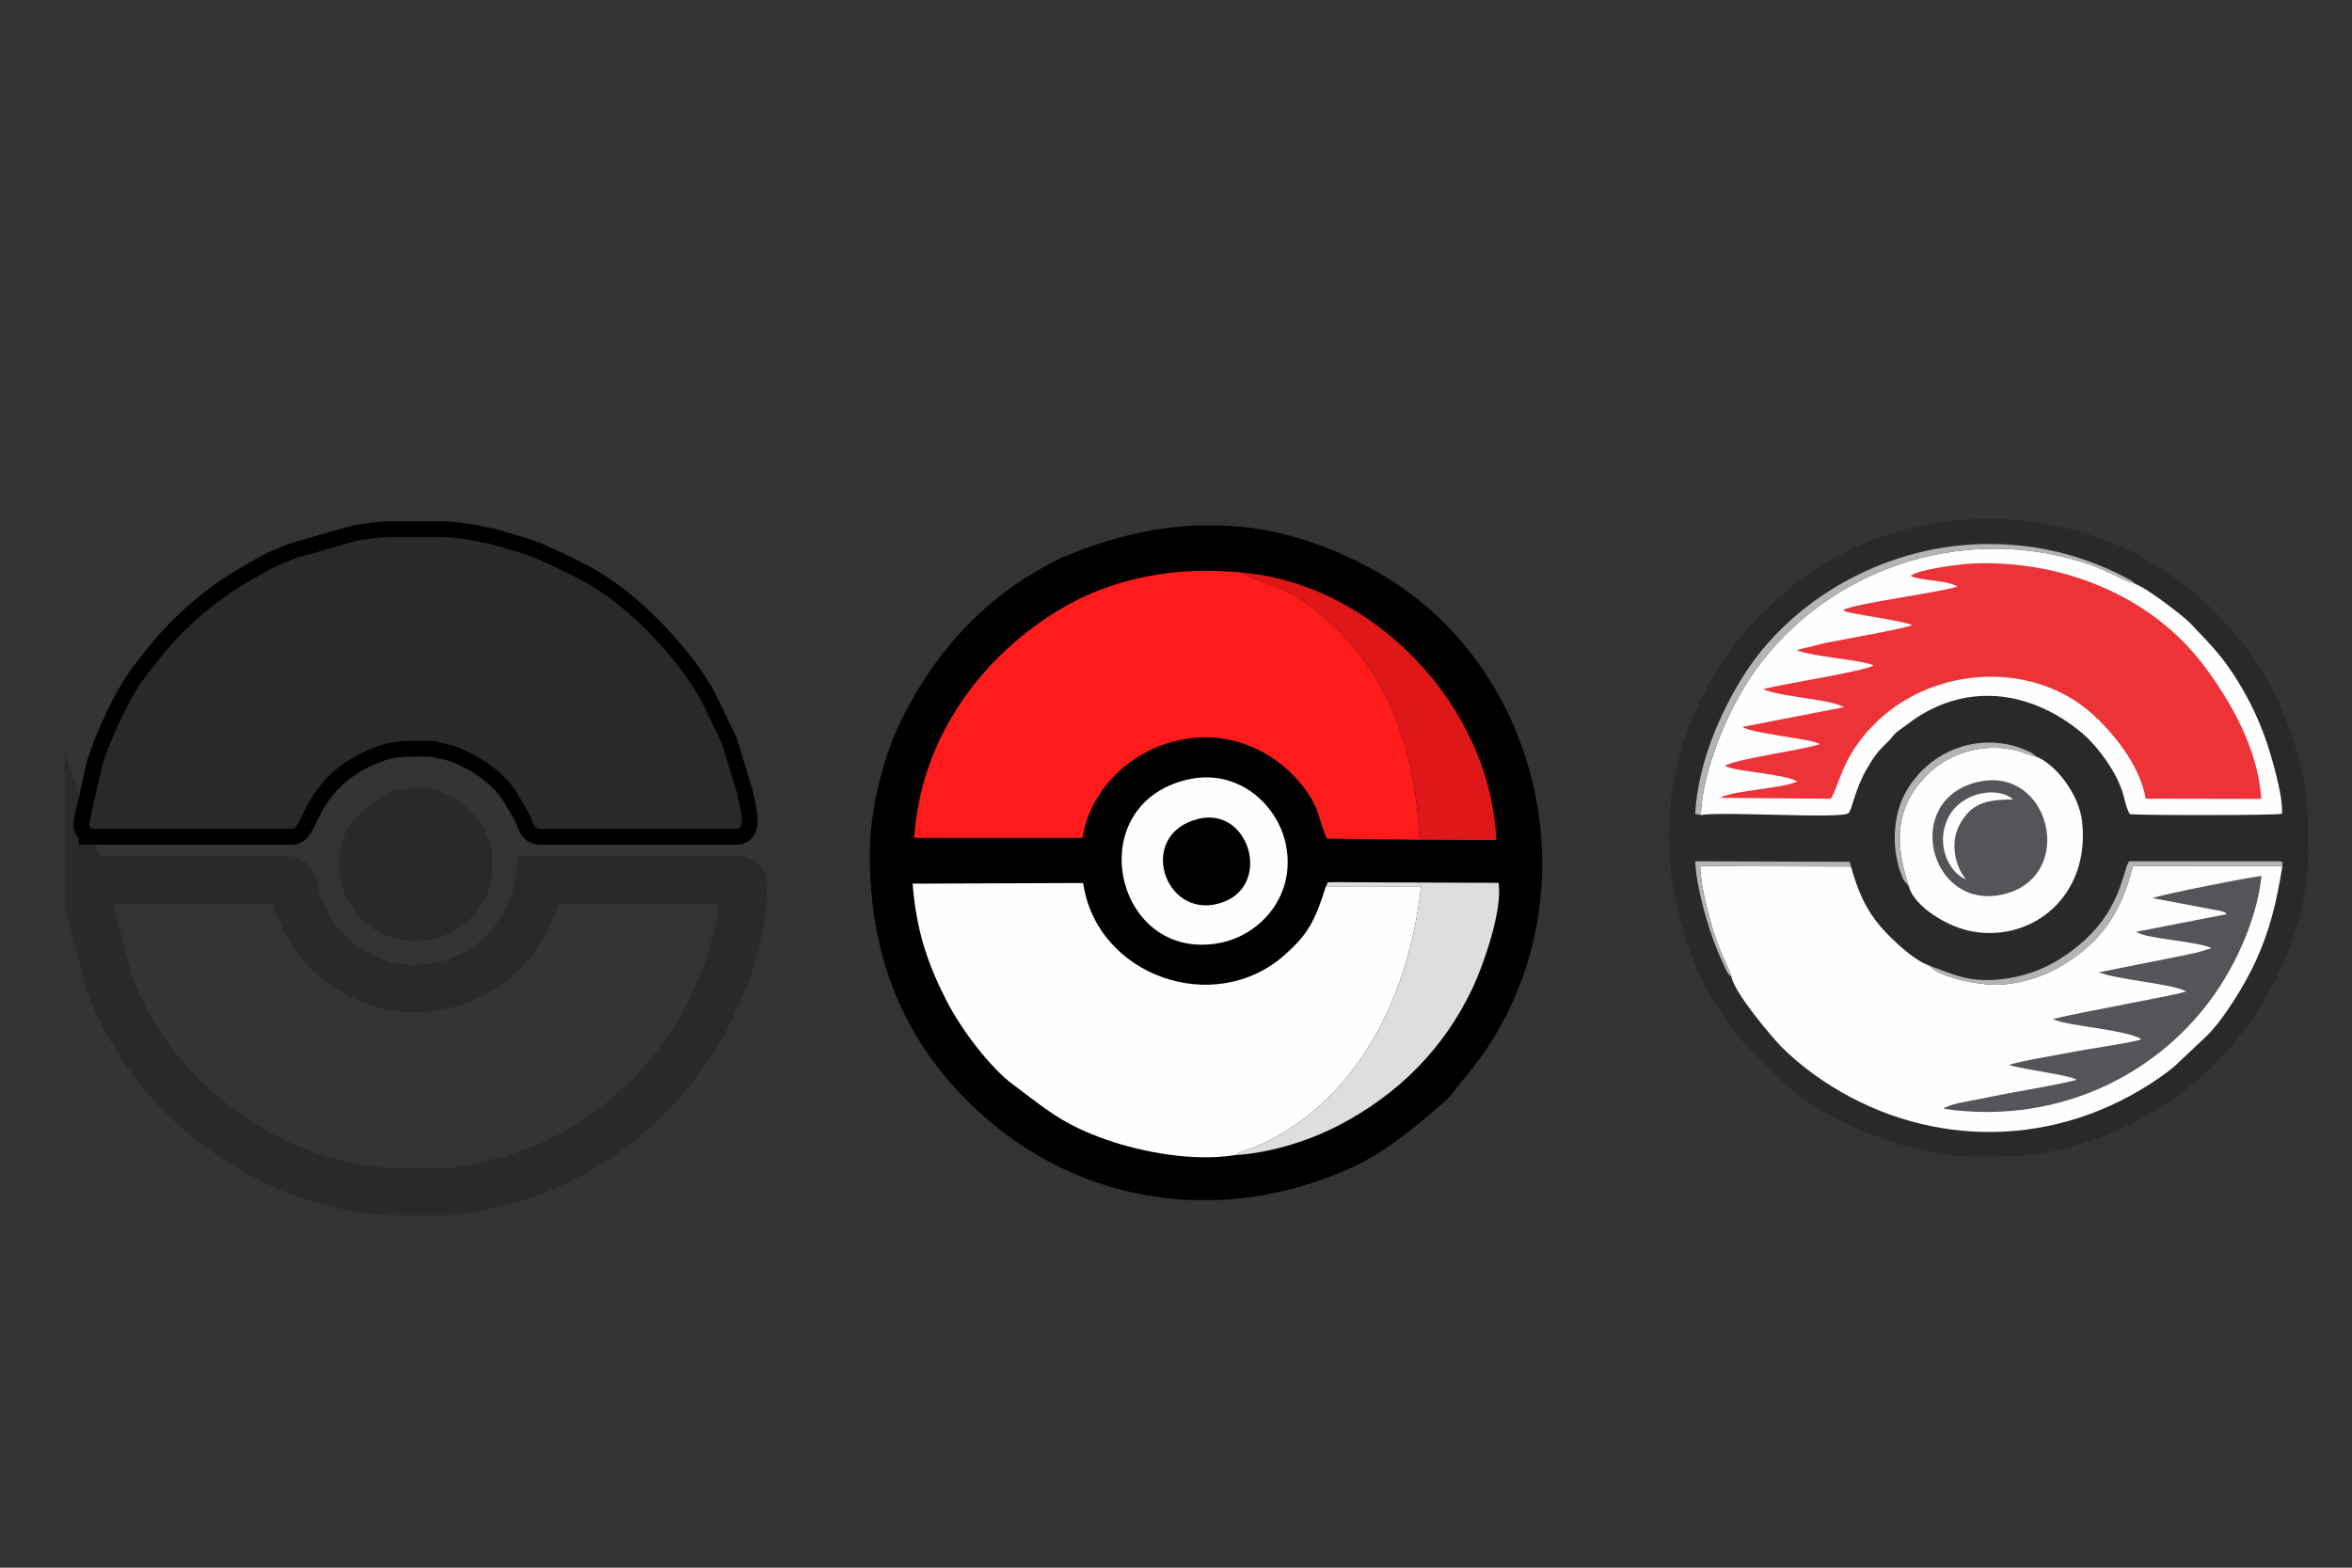 <?xml version="1.0" encoding="UTF-8"?>
<!DOCTYPE svg PUBLIC "-//W3C//DTD SVG 1.1//EN" "http://www.w3.org/Graphics/SVG/1.1/DTD/svg11.dtd">
<!-- Creator: CorelDRAW 2017 -->
<svg xmlns="http://www.w3.org/2000/svg" xml:space="preserve" width="50.8mm" height="33.867mm" version="1.1" style="shape-rendering:geometricPrecision; text-rendering:geometricPrecision; image-rendering:optimizeQuality; fill-rule:evenodd; clip-rule:evenodd"
viewBox="0 0 5079.98 3386.66"
 xmlns:xlink="http://www.w3.org/1999/xlink">
 <rect x="0" y="0" width="5079.98" height="3386.66" fill="#333333" stroke="none"/>
 <defs>
  <style type="text/css">
   <![CDATA[
    .str1 {stroke:black;stroke-width:68.21;stroke-linecap:round;stroke-miterlimit:22.926}
    .str0 {stroke:#292929;stroke-width:102.31;stroke-linecap:round;stroke-miterlimit:22.926}
    .fil0 {fill:none}
    .fil7 {fill:#FEFEFE}
    .fil8 {fill:#ED3238}
    .fil10 {fill:#B4B4B4}
    .fil9 {fill:#555559}
    .fil1 {fill:#292929}
    .fil2 {fill:black}
    .fil6 {fill:#DE1818}
    .fil5 {fill:#DEDEDE}
    .fil4 {fill:#FD1B1B}
    .fil3 {fill:#FEFEFE}
   ]]>
  </style>
 </defs>
 <g id="Capa_x0020_1">
  <rect class="fil0" x="-0" width="5079.99" height="3386.66"/>
  <g id="_2060418437808">
   <g>
    <path class="fil0 str0" d="M190.97 1940.72l0 0.77c0.08,15.86 2.74,16.62 5.29,30.64l41.87 158.3c25.36,63.36 60.4,126.92 104.48,179.12l16.15 20.55c42.43,50.31 93.18,92.85 147.66,129.25 49.48,33.06 103.81,60.31 160.29,79.92l33.43 9.95c0.85,0.24 1.72,0.51 2.56,0.76 62.86,18.97 109.64,23.66 164.68,24.64l97.61 0 0.81 0c16.69,-0.07 19.25,-2.06 34.42,-4.81 14.28,-2.59 21.7,-2.21 34.45,-5.59l64.39 -15.68c3.33,-0.88 4.54,-0.87 8.14,-1.87l15.02 -5c80.28,-26.23 157.12,-67.91 221.84,-121.79 38.5,-32.05 74.8,-68.37 106.76,-106.76l58.05 -82.08c5.25,-8.17 9.06,-16.55 13.84,-26.2 18.16,-36.63 36.88,-73.72 49.91,-113.57l1.65 -5.02c0.27,-0.8 0.62,-1.65 0.88,-2.46 2.9,-8.71 -0.07,1.6 2.47,-7.54l3.31 -13.36c0.25,-0.84 0.6,-1.67 0.85,-2.49l8.76 -31.28c9.43,-38.2 15.02,-78.49 15.02,-118.43 0,-15.44 -26.63,-10.07 -43.37,-10.01l-397.02 0c-1.89,22.72 -18.58,70.11 -28.36,88.42l-31.63 48.44c-0.44,0.53 -1.07,1.29 -1.52,1.81 -33.27,39.47 -76.83,67.89 -126.1,84.09 -10.94,3.6 -12.06,2.85 -24.35,5.68 -40.21,9.27 -95.34,9.07 -134.67,-5.25 -0.76,-0.28 -1.6,-0.69 -2.36,-0.97l-7.26 -2.75c-4.14,-1.5 -6.47,-2.08 -12.21,-4.47 -9.14,-3.81 -11.43,-5.12 -20.22,-9.81 -14.23,-7.6 -24.14,-14.06 -37.08,-22.98l-13.18 -10.17c-40.53,-34.17 -70.9,-79.37 -85.78,-131.08 -3.47,-12.05 -3.39,-40.96 -19.1,-40.96l-430.38 0 0 40.04z"/>
   </g>
   <g>
    <path class="fil0 str1" d="M204.32 1790.58l427.04 0c16.91,0 25.18,-66.22 87.7,-122.48 18.53,-16.67 39.43,-30.15 61.82,-41.61l32.92 -13.79c0.76,-0.29 1.61,-0.66 2.38,-0.95 37.23,-14.03 78.6,-11.33 118.79,-11.33l40.62 9.42c31.28,10.38 61.26,26.17 87.38,46.07 19.52,14.88 37.01,32.44 50.87,52.56l29.65 50.41c5.53,11.95 8.4,31.7 21.68,31.7l427.05 0c21.55,0 2.13,-62 -0.14,-76.59l-32.72 -107.41 -38.87 -81.24c-16.99,-34.38 -39.38,-67.01 -63.5,-96.63 -58.72,-72.09 -132.13,-142.04 -216.76,-183.61 -34.18,-16.78 -67.14,-33.56 -103.15,-46.97l-69.45 -20.64c-10.71,-3.06 -2.16,-1.83 -16.03,-3.99 -10.71,-1.66 -8.83,-0.93 -16.93,-3.08 -19.1,-5.07 -47.39,-8.54 -79.04,-10.4l-114.72 0c-31.65,1.86 -59.94,5.33 -79.05,10.4l-124.34 35.8c-25.57,10.14 -47.28,18.51 -70.82,32.61l-10.46 6.21c-81.44,44.48 -154.65,105.34 -212.1,178.25l-22.05 27.99c-40.96,49.87 -80.52,138.83 -100.71,199.57l-25.89 114.62c-2.41,11.24 -7.07,25.11 8.83,25.11z"/>
    <path id="1" class="fil1" d="M204.32 1790.58l427.04 0c16.91,0 25.18,-66.22 87.7,-122.48 18.53,-16.67 39.43,-30.15 61.82,-41.61l32.92 -13.79c0.76,-0.29 1.61,-0.66 2.38,-0.95 37.23,-14.03 78.6,-11.33 118.79,-11.33l40.62 9.42c31.28,10.38 61.26,26.17 87.38,46.07 19.52,14.88 37.01,32.44 50.87,52.56l29.65 50.41c5.53,11.95 8.4,31.7 21.68,31.7l427.05 0c21.55,0 2.13,-62 -0.14,-76.59l-32.72 -107.41 -38.87 -81.24c-16.99,-34.38 -39.38,-67.01 -63.5,-96.63 -58.72,-72.09 -132.13,-142.04 -216.76,-183.61 -34.18,-16.78 -67.14,-33.56 -103.15,-46.97l-69.45 -20.64c-10.71,-3.06 -2.16,-1.83 -16.03,-3.99 -10.71,-1.66 -8.83,-0.93 -16.93,-3.08 -19.1,-5.07 -47.39,-8.54 -79.04,-10.4l-114.72 0c-31.65,1.86 -59.94,5.33 -79.05,10.4l-124.34 35.8c-25.57,10.14 -47.28,18.51 -70.82,32.61l-10.46 6.21c-81.44,44.48 -154.65,105.34 -212.1,178.25l-22.05 27.99c-40.96,49.87 -80.52,138.83 -100.71,199.57l-25.89 114.62c-2.41,11.24 -7.07,25.11 8.83,25.11z"/>
   </g>
   <path class="fil1" d="M884.92 1703.84c-15.56,3.75 -18.39,-4.48 -50.59,9.47l-71.16 55.62c-4.53,5.64 -5.27,7.05 -7.92,12.09 -5.26,9.98 -9.91,19.18 -13.8,29.57 -39.95,106.98 43.91,234.09 170.63,220.83 24.43,-2.56 10.33,3.39 35.02,-5.17l30.57 -12.79c27.43,-15.35 47.26,-33.74 63.09,-60.36 12.13,-20.39 19.67,-39.19 21.19,-62.24 1.53,-23.14 3.25,-51.22 -4.23,-72.9l-20.05 -43.33 -41.01 -42.4 -41.67 -21.72c-9.32,-3.48 -47.91,-11.33 -59.8,-9.95 -20.29,2.34 7.91,-2.31 -5.43,1.24 -0.74,0.19 -1.89,0.78 -2.47,0.97 -0.56,0.18 -1.53,0.87 -2.37,1.07z"/>
   <g>
    <path class="fil2" d="M1878.57 1847.32c0.08,185.36 52.56,347.89 166.08,482.19 139.23,164.72 328.65,255.54 529.29,262.89l52.95 0c94.37,-3.43 190.43,-25.18 284.24,-66.28 78.48,-34.39 145.63,-91.36 207.85,-145.52 8.99,-7.82 13.37,-12.76 20.98,-22.59 35.47,-45.83 58.36,-68.87 91.99,-125.84 64.71,-109.66 96.52,-231.26 98.83,-352.25l0 -30.3c-5.36,-248.85 -134.91,-490.7 -359.7,-615.97 -108.99,-60.74 -216.19,-92.73 -324.51,-98.3l-69.12 0c-91.05,4.63 -183.31,27.41 -278.51,67 -32.29,13.43 -81.54,43.22 -110.55,63.71 -106.04,74.87 -185.14,174.69 -242.12,290.36 -34.82,70.68 -67.62,184.56 -67.7,290.15l0 0.75z"/>
    <path class="fil3" d="M2667.63 2495.27c1.24,-0.87 2.88,-1.76 3.93,-2.32 24.77,-13.01 13.02,-3.96 44.04,-17.18 15.75,-6.72 28.23,-12.88 42.23,-20.7 188.45,-105.22 287.62,-319.82 311.55,-540.39l-205.6 0c-24.12,76.95 -39.73,104 -87.8,147.12 -152.98,137.2 -407.88,46.07 -436.5,-154.25l-368.41 1.35c8.27,102.76 32.55,172.86 72.75,251.93 33.64,66.15 96.96,146.98 143.14,181.25 69.51,51.58 106.21,86.6 204.05,120.44 78.05,27 187.42,47.18 276.62,32.75z"/>
    <path class="fil4" d="M3066.28 1814.09c-10.03,-207.3 -74.01,-376.33 -223.62,-495.63 -67.1,-53.51 -112.89,-58.1 -155.26,-77.45 -1.21,-0.55 -2.84,-1.58 -3.82,-2.07 -1.02,-0.5 -2.7,-1.35 -3.89,-2.26 -138,-13.49 -272.92,10.03 -388.59,78.69 -158.02,93.8 -300.97,265.27 -316.68,494.53l364.02 0c16.78,-117.54 132.21,-217.63 266.28,-217.03 98.11,0.44 183.22,57.85 227.77,132.66 18.08,30.36 19.61,58.33 33.58,86.22l200.21 2.34z"/>
    <path class="fil3" d="M2563.9 1684.34c-232.59,55.02 -156.34,396.91 71.45,352.52 86.86,-16.93 164.58,-102.29 141.89,-212.62 -17.84,-86.77 -104.13,-165.73 -213.34,-139.9z"/>
    <path class="fil5" d="M2667.63 2495.27c78.89,-4.36 163.96,-32.77 225.13,-64.83 127.41,-66.77 224.77,-163.98 286.99,-294.12 21.97,-45.97 66.52,-169.24 56.86,-229.11l-351.17 -1.47c-26.46,0.66 -14.13,-1.92 -21.66,8.94l205.6 0c-23.93,220.57 -123.1,435.17 -311.55,540.39 -14,7.82 -26.48,13.98 -42.23,20.7 -31.02,13.22 -19.27,4.17 -44.04,17.18 -1.05,0.56 -2.69,1.45 -3.93,2.32z"/>
    <path class="fil6" d="M3066.28 1814.09l165.5 0.65c-12.26,-289.96 -265.44,-554.97 -552.09,-578.06 1.19,0.91 2.87,1.76 3.89,2.26 0.98,0.49 2.61,1.52 3.82,2.07 42.37,19.35 88.16,23.94 155.26,77.45 149.61,119.3 213.59,288.33 223.62,495.63z"/>
    <path class="fil2" d="M2587.85 1769.08c-132.8,33.26 -74.72,215.4 44.3,182.88 118.65,-32.42 68.38,-211.1 -44.3,-182.88z"/>
   </g>
   <g>
    <path class="fil1" d="M3603.99 1804.65c0,134.44 44.49,284.82 116.27,387.51 47.38,67.77 80.73,101.72 139.87,153.72 92.94,81.71 271.98,152.72 401.11,152.72 77.65,0 135.02,0.81 212.17,-21.37 41.27,-11.86 83.91,-26.4 119.26,-44.22 46.56,-23.47 60.44,-32.02 102.99,-60.49 162.99,-109.03 289.56,-331.57 289.56,-527.84 0,-120.89 -1.56,-157.63 -41.32,-272.29 -57.55,-165.96 -194.39,-313.44 -353.46,-387.19 -232.67,-107.89 -522.04,-80.19 -720.61,81.25l-68.17 61.94c-121.55,121.56 -197.67,303.45 -197.67,476.26z"/>
    <path class="fil7" d="M3673.51 1760.73c47,-8.46 302.75,8.96 318.93,-4.12 7.95,-6.81 13.06,-50.19 40.33,-97 15.95,-27.4 25.57,-39.07 45.49,-57.93 6.24,-5.9 10.87,-13.04 17.27,-19.36l40.55 -29.66c119.56,-79.99 253.79,-58.08 360.16,30.34 21.65,18 45.57,47.03 63.77,76.63 10.92,17.77 16.83,30.53 22.96,47.43 4.83,13.3 10.27,43.51 17.5,51.85 29.28,2.61 315.61,2.89 328.19,-0.97 3.49,-37.53 -24.67,-132.32 -37.16,-166.5 -19.22,-52.6 -40.46,-92.87 -68.09,-135.45 -29.97,-46.22 -58.67,-73.18 -93.28,-110.17 -11.77,-12.57 -92.79,-75.76 -117.67,-83.92 -43.1,-14.55 -63.41,-34.49 -143.21,-55.55 -263.95,-69.69 -544.35,39.01 -690.17,259.59 -45.6,68.98 -101.66,194.75 -105.57,294.79z"/>
    <path class="fil7" d="M3739.74 2110.11c6.31,34.89 87.9,131.06 107.97,151.42 19.03,19.3 44.9,41.14 70.48,59.64 206.06,148.97 476.55,168.47 703.51,34.12 25.59,-15.15 57.03,-35.93 76.67,-53.4l68.66 -64.86c36.86,-36.42 82.53,-111.81 104.31,-159.23 31.43,-68.43 45.33,-127.06 58.27,-206.81l-322.79 0.22c-28.2,110.17 -74.36,166.56 -153.88,215.2 -35.98,22.02 -91.17,40.21 -141.64,41.07 -35.01,0.6 -123.15,-15.34 -143.85,-41.27 -35.11,-11.57 -85.84,-61.3 -106.08,-85.02 -30.85,-36.13 -48.14,-74.41 -63.53,-129.26l-325.51 -0.9c0.22,38.74 15.32,95.66 25.41,130.2 17.27,59.15 30.97,75.71 42,108.88z"/>
    <path class="fil8" d="M4126.33 1244.15c26.37,11.66 76.32,7.78 101.7,23.12 -51.17,14.9 -212.92,34.58 -247.1,50.28 2.52,2.08 1.11,1.62 6.87,3.85 12.7,4.94 125.04,20.22 142.11,29.06 -13.96,6.97 -152.97,31.73 -187.85,38.52l-61.51 15.32c32.49,14.76 143.99,21.2 166.3,33.36 -19.99,12.25 -197.75,40.29 -238.5,50.76 27.04,15.83 145.32,21.58 174.5,39.32l-219.11 42.49c9.09,8.54 69.11,16.78 82.23,19.38 20.97,4.16 71.18,9.71 84.67,17.86 -38.95,13.43 -183.52,31.99 -204.87,47.05 23.31,12.72 124.67,16.43 155.7,33.36 -25.17,15.02 -137.7,19.34 -166.8,35.6l239.63 2.09c19.61,-29.95 25.06,-105.58 118.15,-183.11 123.35,-102.73 320.12,-111.03 443.72,-2.71 39.59,34.69 105.15,108.03 118.22,185.6l249.7 0.47c-7.49,-107.86 -64.01,-207.26 -121.92,-285.27 -113.88,-153.4 -308.57,-231.38 -500.87,-223.26 -28.6,1.21 -118.85,12.76 -134.97,26.86z"/>
    <path class="fil7" d="M4123.01 1914.99c9.38,40.38 80.31,87.38 137.65,97.36 130.25,22.68 253.85,-77.08 236.45,-236.95 -6.54,-60.12 -57.27,-123.86 -97.68,-140.3 -23.02,-5.13 -35.42,-13.95 -64.13,-17.83 -66.56,-9.02 -130.95,14.25 -173.83,57.59 -72.77,73.57 -67.09,154.07 -38.46,240.13z"/>
    <path class="fil9" d="M4648.9 1940.14l140.83 26.55c3.08,0.62 8.09,1.52 10.83,2.6 8.68,3.42 4.54,1.44 8.97,5.43l-195.32 38.17c16.5,14.93 136.25,20.92 162.34,35.31l-29.29 9c-10.15,2.14 -19.58,4.31 -30.54,6.64l-183.71 36.65c44.41,16.85 158.18,24.39 188.77,41.13 -12.19,6.73 -237,46.33 -287.35,59.67 25.38,15.09 158.23,22.46 190.73,43.75 -13.36,6.3 -117.83,21.4 -143.57,26.57 -24.13,4.84 -128.59,22.21 -142.41,29.17 34.35,10.09 132.9,21.91 146.3,31.92 -44.1,11.22 -97.64,19.86 -144.29,28.55 -23.34,4.34 -49.09,9.39 -72.98,14.42 -14.38,3.03 -60.07,9.33 -70.28,19.6 255.75,37.87 488.6,-82.98 608.1,-282.71 35.58,-59.47 70.23,-140.84 78.51,-220.26 -25.39,2.3 -214.64,39.78 -235.64,47.84z"/>
    <path class="fil9" d="M4270.39 1689.58c-162.58,39.07 -103.24,278.26 55,242.71 161.59,-36.3 104.14,-280.95 -55,-242.71z"/>
    <path class="fil10" d="M3673.51 1760.73c3.91,-100.04 59.97,-225.81 105.57,-294.79 145.82,-220.58 426.22,-329.28 690.17,-259.59 79.8,21.06 100.11,41 143.21,55.55 -2.82,-3.39 -1.64,-2.44 -5.95,-5.64 -1.6,-1.19 -6.07,-3.82 -8.71,-5.22 -94.88,-50.21 -192.52,-75.82 -303.21,-75.84 -213.67,-0.05 -419.5,113.12 -527.43,282.18 -49.82,78.03 -99.96,190.37 -105.81,300.84l12.16 2.51z"/>
    <path class="fil10" d="M4167.45 2086.21c20.7,25.93 108.84,41.87 143.85,41.27 50.47,-0.86 105.66,-19.05 141.64,-41.07 79.52,-48.64 125.68,-105.03 153.88,-215.2l322.79 -0.22c0.65,-19.41 1.09,-4.37 -4.44,-10.38l-326.96 0.02c-16.63,28.07 -17.31,126.68 -147.66,210.09 -37.52,24.01 -82.94,40.76 -134.37,45.41 -64.92,5.87 -97.36,-11.33 -148.73,-29.92z"/>
    <path class="fil10" d="M4123.01 1914.99c-28.63,-86.06 -34.31,-166.56 38.46,-240.13 42.88,-43.34 107.27,-66.61 173.83,-57.59 28.71,3.88 41.11,12.7 64.13,17.83l-12.65 -9.5c-3.69,-2 -10.3,-4.71 -13.74,-6.13 -95.51,-39.3 -203.86,-0.85 -256.33,90.59 -28.82,50.23 -31.43,123.19 -10.95,176.72 1.79,4.67 3.62,9.93 5.77,14.22l11.48 13.99z"/>
    <path class="fil7" d="M4246.39 1900.1c-24.06,-29.32 -36.11,-81.05 -11.89,-122.19 23.68,-40.21 51.28,-50.96 113.27,-50.78 -30.13,-28.41 -108.38,-17.95 -138.13,35.91 -30.05,54.43 -4.49,119.22 36.75,137.06z"/>
    <path class="fil10" d="M3739.74 2110.11c-11.03,-33.17 -24.73,-49.73 -42,-108.88 -10.09,-34.54 -25.19,-91.46 -25.41,-130.2l325.51 0.9 -2.74 -10.17 -333.71 -1.12c2.57,57.39 26.91,141.93 48.78,194.84 4.14,10.03 7.26,16.95 12.42,27.62 5.31,10.98 7.12,20.37 17.15,27.01z"/>
   </g>
  </g>
 </g>
</svg>
